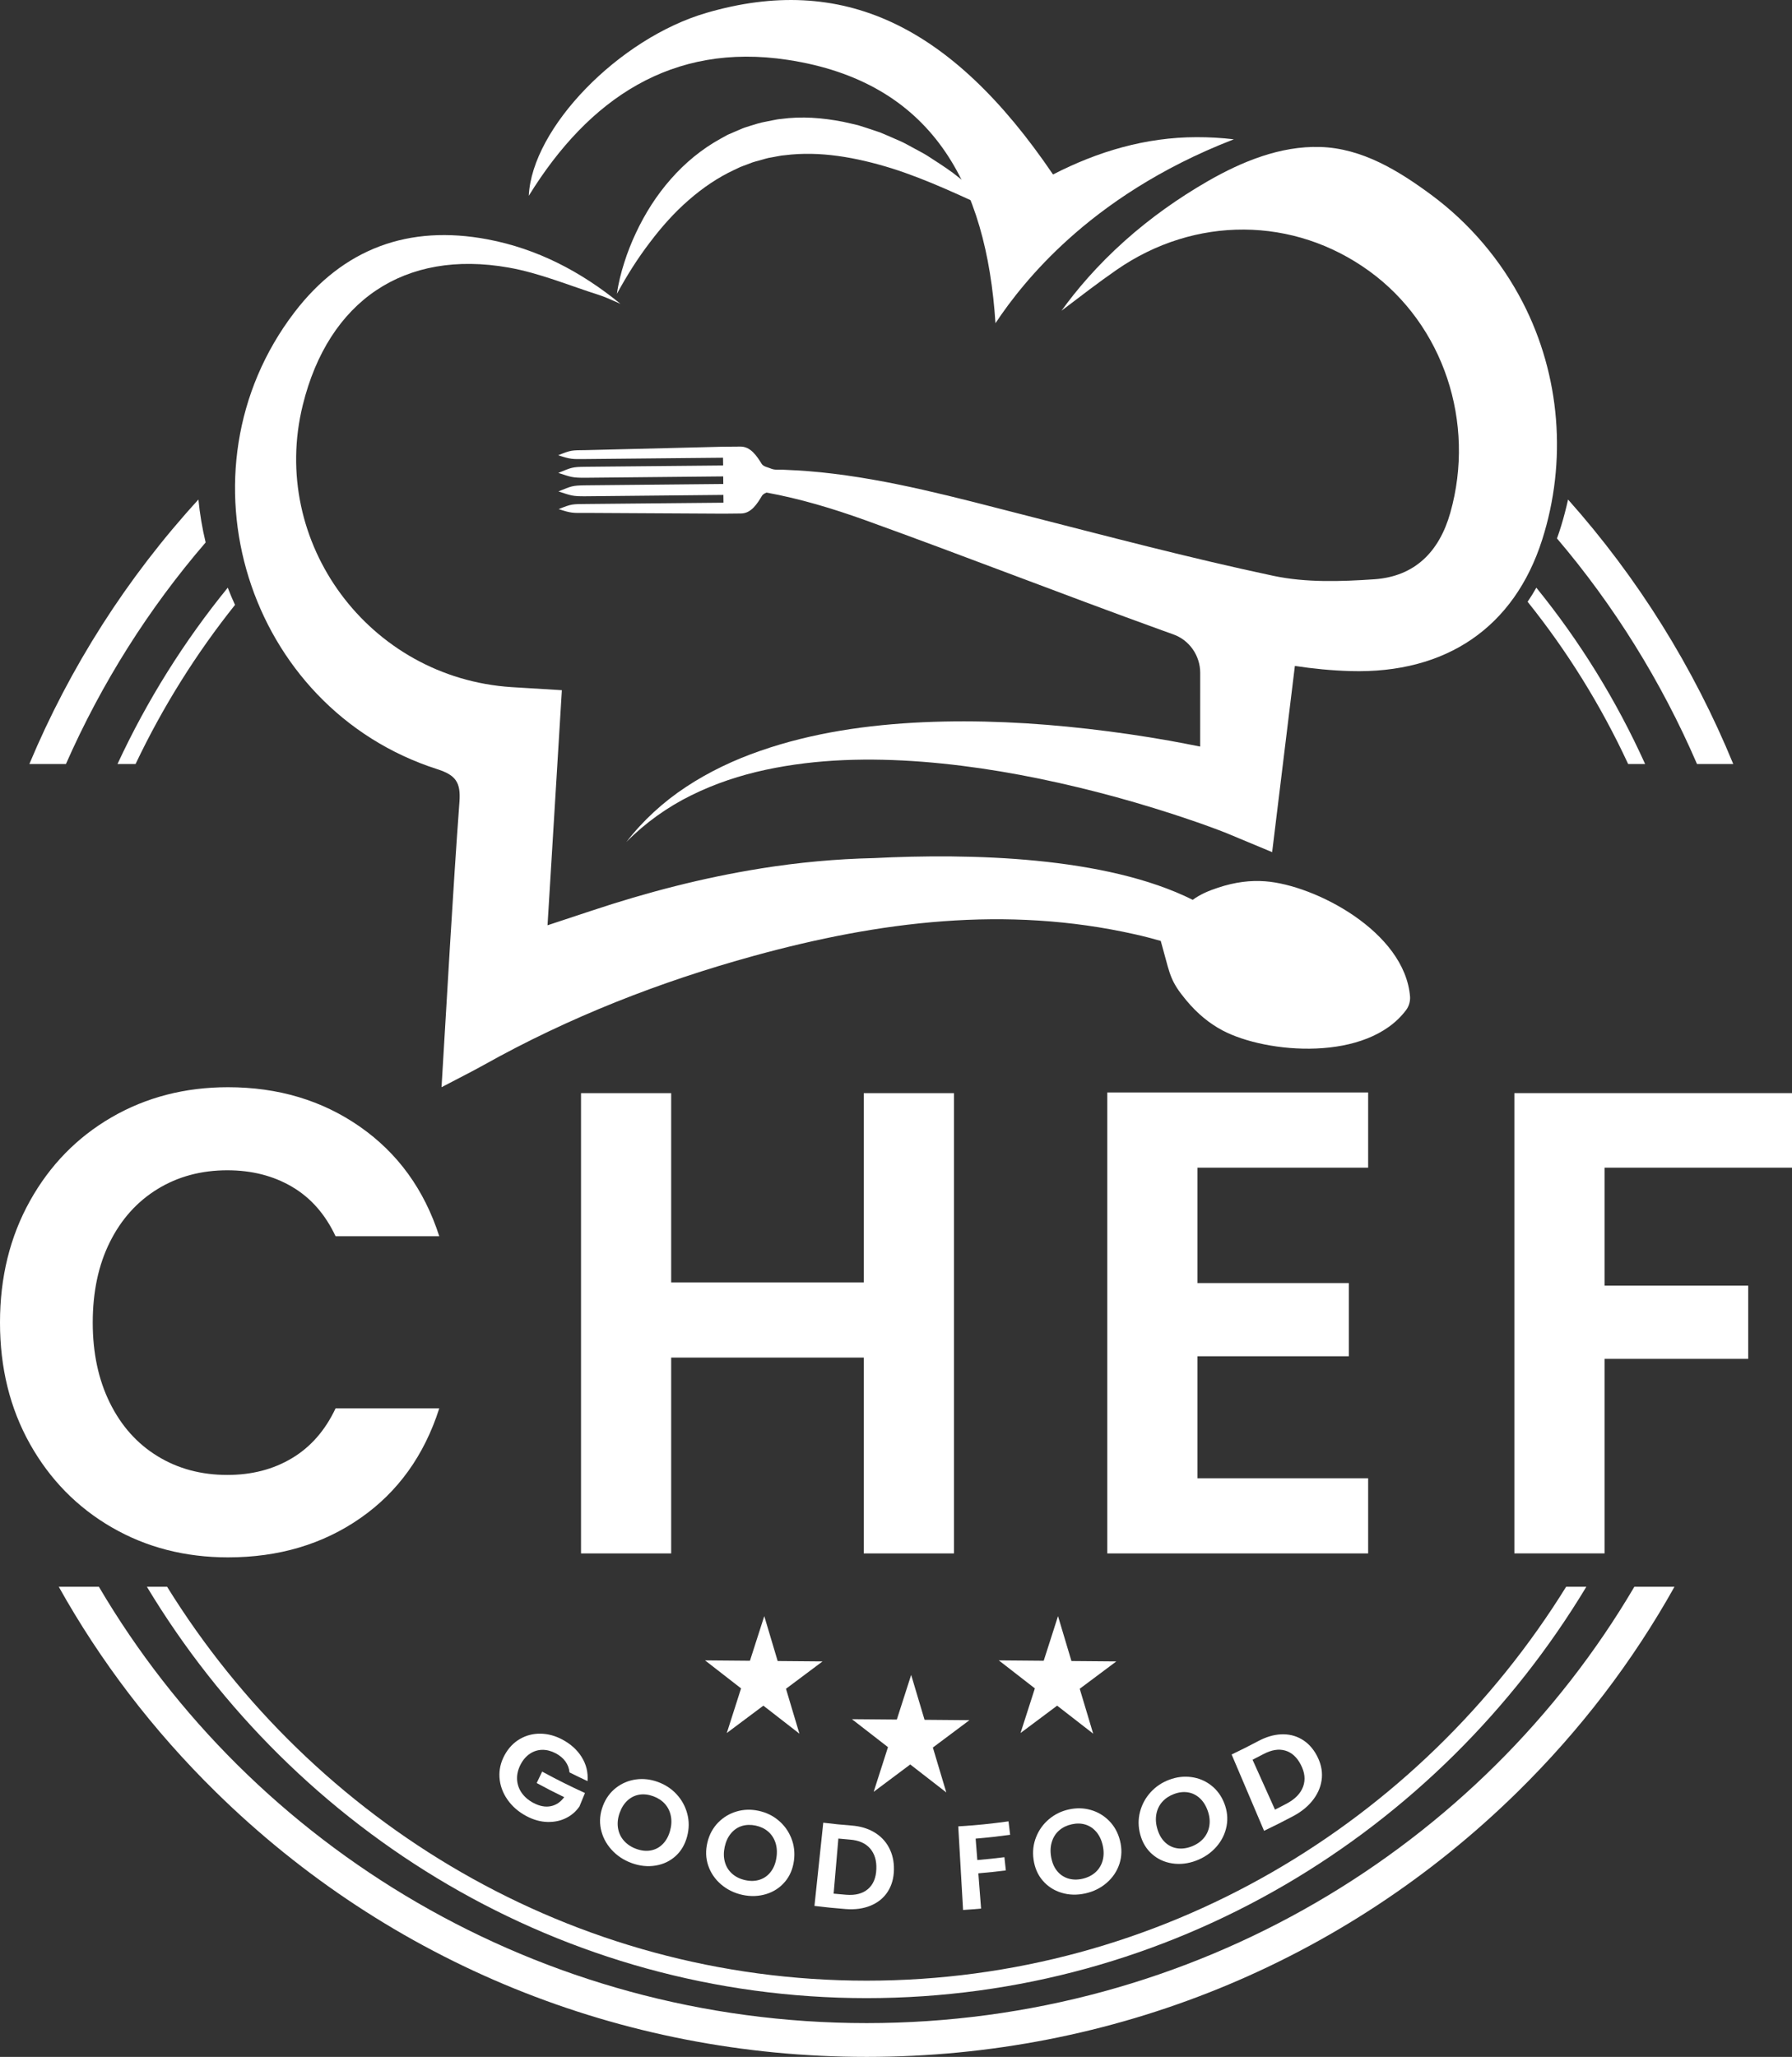 <?xml version="1.0" encoding="UTF-8"?>
<svg width="61px" height="70px" viewBox="0 0 61 70" version="1.1" xmlns="http://www.w3.org/2000/svg" xmlns:xlink="http://www.w3.org/1999/xlink">
    <rect x="0" y="0" width="61" height="70" fill="#333333" stroke="none"/>
    <title>Group</title>
    <g id="home" stroke="none" stroke-width="1" fill="none" fill-rule="evenodd">
        <g id="Group" transform="translate(0, 0)" fill="#FFFFFF">
            <line x1="13.002" y1="63.019" x2="12.998" y2="62.981" id="Path" fill-rule="nonzero"></line>
            <polygon id="Path" fill-rule="nonzero" points="26.016 55 26.472 56.528 28 56.541 26.755 57.472 27.212 59 25.985 58.047 24.74 58.978 25.226 57.459 24 56.506 25.528 56.519"></polygon>
            <polygon id="Path" fill-rule="nonzero" points="31.016 57 31.472 58.528 33 58.541 31.755 59.472 32.212 61 30.985 60.048 29.74 60.979 30.227 59.459 29 58.507 30.528 58.52"></polygon>
            <polygon id="Path" fill-rule="nonzero" points="36.015 55 36.472 56.528 38 56.541 36.754 57.472 37.212 59 35.985 58.047 34.739 58.978 35.227 57.459 34 56.506 35.528 56.519"></polygon>
            <path d="M47.999,33.926 C48.008,34.071 47.959,34.252 47.866,34.371 C46.54,36.15 43.11,35.858 41.618,35.069 C41.18,34.837 40.771,34.511 40.377,34.038 C39.855,33.411 39.83,33.179 39.613,32.389 C39.595,32.325 39.512,32.021 39.512,32.021 C39.221,31.939 38.928,31.861 38.632,31.796 C34.244,30.808 29.935,31.357 25.67,32.527 C22.457,33.41 19.37,34.618 16.454,36.251 C16.046,36.478 15.627,36.686 15.03,37 C15.235,33.625 15.407,30.451 15.64,27.282 C15.688,26.623 15.51,26.377 14.888,26.178 C8.397,24.1 5.879,16.049 10.023,10.629 C11.689,8.45 13.919,7.639 16.599,8.146 C18.281,8.464 19.772,9.237 21.12,10.34 C20.882,10.24 20.65,10.123 20.406,10.044 C19.378,9.718 18.367,9.292 17.314,9.106 C13.764,8.48 11.184,10.235 10.308,13.779 C9.148,18.459 12.559,23.07 17.413,23.384 C17.937,23.418 18.462,23.449 19.126,23.489 C18.966,26.098 18.807,28.701 18.638,31.489 C19.259,31.284 19.693,31.141 20.128,30.996 C22.027,30.364 23.942,29.868 25.878,29.559 C25.884,29.558 25.895,29.554 25.909,29.553 C27.176,29.351 28.453,29.232 29.739,29.203 C33.009,29.037 37.625,29.137 40.601,30.623 C40.862,30.43 41.161,30.309 41.467,30.208 C42.051,30.015 42.57,29.955 43.064,29.992 C44.748,30.114 47.826,31.702 47.999,33.926 Z" id="Path"></path>
            <path d="M18,6.663 C18.108,4.353 21.064,1.308 24.047,0.438 C28.648,-0.905 32.371,0.818 35.845,5.938 C37.371,5.154 38.994,4.671 40.733,4.668 C41.163,4.667 41.586,4.692 42,4.741 C39.449,5.726 37.613,7.016 36.362,8.146 C35.196,9.197 34.396,10.228 33.886,11 C33.578,6.256 31.72,2.784 26.813,2.037 C22.875,1.438 20.039,3.36 18,6.663 Z" id="Path" fill-rule="nonzero"></path>
            <path d="M52.495,18.371 C51.544,21.346 49.233,22.933 45.966,22.838 C45.329,22.819 44.7,22.758 44.078,22.663 L43.528,27.166 L43.304,29 L41.769,28.36 C41.688,28.327 41.577,28.285 41.479,28.247 L41.171,28.133 C40.963,28.056 40.754,27.984 40.544,27.912 C40.124,27.767 39.7,27.631 39.273,27.5 C38.42,27.237 37.557,27 36.687,26.792 C34.947,26.374 33.178,26.063 31.395,25.924 C29.616,25.788 27.813,25.822 26.063,26.198 C25.189,26.385 24.334,26.668 23.527,27.068 C22.719,27.466 21.971,27.999 21.324,28.651 C21.887,27.925 22.579,27.289 23.36,26.776 C24.139,26.262 24.995,25.858 25.882,25.551 C27.659,24.933 29.543,24.666 31.415,24.579 C33.291,24.495 35.169,24.591 37.033,24.804 C37.965,24.91 38.893,25.045 39.819,25.209 C40.164,25.272 40.509,25.339 40.854,25.407 L40.855,22.896 C40.854,22.307 40.484,21.779 39.93,21.586 C39.802,21.541 39.673,21.495 39.546,21.448 C36.173,20.229 32.834,18.921 29.459,17.705 C28.354,17.308 27.234,16.971 26.091,16.763 C26.016,16.794 25.963,16.831 25.937,16.874 C25.774,17.148 25.569,17.472 25.224,17.475 L24.631,17.481 L19.947,17.455 C19.489,17.459 19.449,17.467 19.017,17.326 C19.467,17.146 19.47,17.158 19.958,17.152 L24.627,17.108 L24.624,16.843 L19.941,16.889 C19.483,16.893 19.444,16.866 19.01,16.724 C19.461,16.544 19.463,16.521 19.952,16.516 L24.621,16.471 L24.618,16.213 L19.936,16.259 C19.478,16.262 19.438,16.235 19.005,16.094 C19.455,15.914 19.458,15.889 19.947,15.885 L24.616,15.841 L24.612,15.577 L19.93,15.622 C19.472,15.626 19.432,15.634 19,15.493 C19.45,15.313 19.453,15.325 19.941,15.319 L24.609,15.203 L25.202,15.198 C25.549,15.195 25.759,15.513 25.928,15.786 C25.987,15.881 26.139,15.902 26.235,15.944 C26.374,16.003 26.502,15.98 26.649,15.985 C26.799,15.991 26.947,15.998 27.095,16.007 C27.381,16.023 27.666,16.045 27.95,16.074 C29.114,16.194 30.267,16.409 31.409,16.667 C32.548,16.924 33.677,17.222 34.809,17.512 C37.648,18.237 40.484,18.989 43.349,19.597 C44.454,19.831 45.642,19.792 46.78,19.714 C48.151,19.62 48.992,18.788 49.37,17.446 C50.235,14.376 49.138,11.061 46.614,9.229 C44.041,7.361 40.676,7.336 38.009,9.184 C37.395,9.609 36.804,10.066 36.134,10.574 C36.631,9.884 37.336,9.045 38.296,8.188 C39.162,7.416 40.113,6.741 41.118,6.163 C42.276,5.498 43.581,4.962 44.939,5.002 C46.367,5.044 47.608,5.809 48.727,6.636 C50.025,7.597 51.097,8.86 51.838,10.298 C53.118,12.782 53.346,15.708 52.495,18.371 Z" id="Path" fill-rule="nonzero"></path>
            <path d="M21,10 C21.049,9.641 21.139,9.287 21.249,8.941 C21.358,8.594 21.492,8.256 21.647,7.926 C21.956,7.267 22.35,6.644 22.835,6.095 C23.317,5.545 23.89,5.071 24.53,4.719 L24.77,4.587 C24.852,4.549 24.937,4.515 25.02,4.479 L25.271,4.372 C25.355,4.337 25.443,4.315 25.529,4.285 C25.701,4.232 25.874,4.174 26.051,4.144 L26.316,4.091 C26.404,4.073 26.493,4.055 26.582,4.049 C27.294,3.95 28.009,4.01 28.696,4.144 C28.867,4.183 29.039,4.219 29.208,4.261 C29.375,4.312 29.541,4.367 29.706,4.422 L29.953,4.505 L30.193,4.606 L30.67,4.814 C30.827,4.886 30.977,4.975 31.13,5.056 C31.281,5.14 31.436,5.215 31.582,5.309 C31.872,5.499 32.165,5.681 32.442,5.887 C32.714,6.101 32.989,6.307 33.249,6.537 C33.506,6.77 33.757,7.01 34,7.257 C32.772,6.689 31.581,6.118 30.36,5.731 C29.143,5.354 27.906,5.131 26.714,5.283 C26.639,5.286 26.566,5.3 26.492,5.314 L26.272,5.355 C26.122,5.374 25.981,5.426 25.837,5.464 C25.765,5.485 25.691,5.499 25.62,5.525 L25.409,5.605 C25.339,5.632 25.267,5.656 25.198,5.685 C25.13,5.719 25.061,5.75 24.992,5.782 C24.443,6.038 23.925,6.388 23.444,6.809 C22.961,7.227 22.521,7.72 22.116,8.258 C21.707,8.793 21.338,9.376 21,10 Z" id="Path" fill-rule="nonzero"></path>
            <g transform="translate(0, 37)" fill-rule="nonzero" id="Path">
                <path d="M1.019,3.871 C1.698,2.652 2.627,1.702 3.803,1.021 C4.98,0.341 6.299,0 7.761,0 C9.471,0 10.97,0.449 12.256,1.347 C13.543,2.245 14.442,3.486 14.953,5.072 L11.423,5.072 C11.072,4.324 10.579,3.763 9.942,3.389 C9.307,3.015 8.572,2.827 7.739,2.827 C6.847,2.827 6.054,3.041 5.36,3.467 C4.665,3.894 4.125,4.496 3.738,5.274 C3.35,6.052 3.157,6.965 3.157,8.011 C3.157,9.044 3.35,9.952 3.738,10.738 C4.125,11.524 4.666,12.13 5.36,12.555 C6.054,12.982 6.848,13.195 7.739,13.195 C8.572,13.195 9.307,13.005 9.942,12.623 C10.578,12.242 11.071,11.677 11.423,10.929 L14.953,10.929 C14.441,12.53 13.546,13.775 12.267,14.665 C10.988,15.555 9.486,16 7.762,16 C6.3,16 4.98,15.66 3.804,14.979 C2.627,14.298 1.699,13.351 1.019,12.14 C0.34,10.928 0,9.552 0,8.011 C-0.001,6.471 0.339,5.091 1.019,3.871 Z"></path>
                <polygon points="32.473 0.202 32.473 15.866 29.403 15.866 29.403 9.201 22.847 9.201 22.847 15.866 19.778 15.866 19.778 0.202 22.847 0.202 22.847 6.643 29.403 6.643 29.403 0.202"></polygon>
                <polygon points="40.761 2.738 40.761 6.665 45.914 6.665 45.914 9.156 40.761 9.156 40.761 13.308 46.572 13.308 46.572 15.866 37.692 15.866 37.692 0.179 46.572 0.179 46.572 2.738 40.761 2.738"></polygon>
                <polygon points="61 0.202 61 2.738 54.619 2.738 54.619 6.754 59.509 6.754 59.509 9.245 54.619 9.245 54.619 15.865 51.55 15.865 51.55 0.201 61 0.201"></polygon>
            </g>
            <path d="M6.754,17 C4.312,19.669 2.377,22.712 1,26 L2.245,26 C3.461,23.238 5.072,20.698 7,18.461 C6.883,17.975 6.802,17.487 6.754,17 Z" id="Path" fill-rule="nonzero"></path>
            <path d="M53.377,17 C53.31,17.301 53.234,17.599 53.143,17.894 C53.099,18.041 53.051,18.183 53,18.324 C54.935,20.598 56.55,23.184 57.766,26 L59,26 C57.651,22.715 55.759,19.675 53.377,17 Z" id="Path" fill-rule="nonzero"></path>
            <path d="M55.634,54 C50.417,62.869 40.656,68.85 29.5,68.85 C18.344,68.85 8.583,62.87 3.366,54 L2,54 C3.415,56.534 5.206,58.884 7.346,60.985 C13.263,66.798 21.131,70 29.5,70 C37.869,70 45.737,66.798 51.654,60.985 C53.794,58.884 55.584,56.534 57,54 L55.634,54 Z" id="Path" fill-rule="nonzero"></path>
            <path d="M7.753,20 C6.271,21.819 5.006,23.832 4,26 L4.615,26 C5.54,24.055 6.679,22.24 8,20.586 C7.912,20.395 7.829,20.2 7.753,20 Z" id="Path" fill-rule="nonzero"></path>
            <path d="M52.297,20 C52.204,20.166 52.105,20.326 52,20.479 C53.344,22.153 54.497,24.006 55.422,26 L56,26 C55.016,23.824 53.767,21.808 52.297,20 Z" id="Path" fill-rule="nonzero"></path>
            <path d="M53.312,54 C48.324,62.049 39.514,67.406 29.5,67.406 C19.486,67.406 10.676,62.049 5.688,54 L5,54 C10.055,62.391 19.146,68 29.5,68 C39.854,68 48.945,62.391 54,54 L53.312,54 Z" id="Path" fill-rule="nonzero"></path>
            <g transform="translate(17, 59)" fill-rule="nonzero">
                <path d="M2.386,1.318 C2.373,1.179 2.326,1.056 2.247,0.945 C2.167,0.835 2.058,0.744 1.92,0.67 C1.766,0.589 1.614,0.549 1.462,0.55 C1.31,0.552 1.169,0.596 1.039,0.682 C0.909,0.769 0.802,0.892 0.718,1.056 C0.633,1.223 0.593,1.389 0.601,1.555 C0.609,1.72 0.66,1.872 0.756,2.011 C0.851,2.149 0.985,2.265 1.156,2.356 C1.368,2.468 1.566,2.505 1.748,2.468 C1.93,2.431 2.081,2.329 2.205,2.161 C1.828,1.977 1.641,1.881 1.269,1.68 C1.344,1.525 1.381,1.447 1.455,1.291 C2.032,1.602 2.324,1.747 2.912,2.02 C2.837,2.203 2.8,2.294 2.725,2.476 C2.613,2.641 2.464,2.773 2.276,2.868 C2.089,2.964 1.876,3.01 1.639,3.005 C1.403,3 1.162,2.934 0.92,2.806 C0.648,2.662 0.431,2.471 0.271,2.24 C0.11,2.008 0.022,1.759 0.003,1.495 C-0.015,1.231 0.043,0.978 0.174,0.735 C0.305,0.491 0.48,0.308 0.696,0.182 C0.912,0.057 1.146,-0.003 1.398,0 C1.65,0.004 1.897,0.07 2.14,0.199 C2.427,0.352 2.646,0.549 2.801,0.797 C2.955,1.044 3.023,1.317 3,1.615 C2.754,1.5 2.631,1.44 2.386,1.318 Z" id="Path"></path>
                <path d="M3.81,3.941 C3.624,3.734 3.506,3.498 3.452,3.237 C3.4,2.976 3.425,2.716 3.524,2.456 C3.622,2.198 3.773,1.995 3.973,1.84 C4.174,1.686 4.398,1.593 4.647,1.558 C4.897,1.524 5.143,1.552 5.393,1.643 C5.645,1.734 5.856,1.873 6.031,2.062 C6.206,2.251 6.327,2.471 6.394,2.722 C6.461,2.973 6.461,3.233 6.389,3.5 C6.317,3.77 6.188,3.992 5.998,4.165 C5.808,4.337 5.58,4.446 5.315,4.489 C5.049,4.533 4.777,4.504 4.502,4.404 C4.228,4.304 3.995,4.149 3.81,3.941 Z M5.152,3.974 C5.307,3.946 5.442,3.875 5.556,3.761 C5.67,3.648 5.753,3.5 5.806,3.317 C5.858,3.135 5.868,2.964 5.836,2.804 C5.805,2.644 5.738,2.507 5.635,2.391 C5.532,2.276 5.399,2.189 5.236,2.129 C5.073,2.07 4.917,2.052 4.768,2.075 C4.618,2.099 4.484,2.163 4.367,2.268 C4.249,2.374 4.158,2.515 4.094,2.693 C4.03,2.871 4.011,3.042 4.036,3.206 C4.061,3.37 4.127,3.515 4.235,3.639 C4.343,3.763 4.484,3.858 4.658,3.921 C4.832,3.985 4.997,4.002 5.152,3.974 Z" id="Shape"></path>
                <path d="M7.544,5.129 C7.336,4.95 7.19,4.734 7.106,4.483 C7.022,4.233 7.016,3.971 7.081,3.699 C7.146,3.43 7.269,3.206 7.447,3.024 C7.625,2.843 7.834,2.718 8.074,2.648 C8.315,2.577 8.561,2.57 8.817,2.624 C9.076,2.679 9.301,2.786 9.496,2.949 C9.691,3.111 9.837,3.311 9.934,3.551 C10.031,3.791 10.063,4.048 10.026,4.323 C9.988,4.601 9.889,4.84 9.723,5.037 C9.557,5.235 9.346,5.376 9.09,5.456 C8.835,5.536 8.563,5.548 8.28,5.488 C7.998,5.428 7.752,5.307 7.544,5.129 Z M8.867,4.968 C9.016,4.918 9.14,4.829 9.238,4.7 C9.337,4.571 9.4,4.413 9.429,4.224 C9.459,4.036 9.447,3.865 9.397,3.711 C9.346,3.557 9.263,3.43 9.147,3.331 C9.031,3.231 8.89,3.164 8.723,3.128 C8.555,3.093 8.4,3.097 8.255,3.141 C8.111,3.186 7.988,3.269 7.885,3.391 C7.782,3.512 7.71,3.666 7.669,3.851 C7.629,4.037 7.63,4.209 7.675,4.368 C7.719,4.527 7.802,4.66 7.924,4.768 C8.045,4.875 8.196,4.948 8.374,4.986 C8.554,5.025 8.719,5.018 8.867,4.968 Z" id="Shape"></path>
                <path d="M12.754,3.352 C12.972,3.48 13.14,3.652 13.258,3.872 C13.376,4.092 13.435,4.344 13.43,4.63 C13.424,4.917 13.355,5.164 13.22,5.375 C13.085,5.585 12.893,5.744 12.645,5.849 C12.398,5.953 12.111,5.994 11.79,5.969 C11.363,5.935 11.149,5.913 10.724,5.862 C10.844,4.73 10.904,4.163 11.024,3.03 C11.411,3.077 11.605,3.096 11.992,3.127 C12.284,3.15 12.537,3.224 12.754,3.352 Z M12.547,5.287 C12.726,5.134 12.819,4.907 12.831,4.611 C12.843,4.314 12.769,4.079 12.614,3.903 C12.459,3.727 12.235,3.63 11.938,3.606 C11.777,3.592 11.698,3.585 11.538,3.57 C11.473,4.32 11.441,4.695 11.377,5.444 C11.547,5.461 11.632,5.469 11.803,5.482 C12.119,5.508 12.369,5.441 12.547,5.287 Z" id="Shape"></path>
                <path d="M17.33,2.984 C17.352,3.167 17.363,3.259 17.385,3.442 C16.916,3.505 16.682,3.531 16.211,3.572 C16.234,3.863 16.245,4.009 16.268,4.301 C16.637,4.269 16.822,4.249 17.19,4.204 C17.21,4.384 17.22,4.474 17.239,4.654 C16.866,4.7 16.678,4.72 16.303,4.753 C16.34,5.233 16.358,5.473 16.396,5.953 C16.151,5.975 16.029,5.984 15.783,6 C15.717,4.862 15.684,4.293 15.619,3.155 C16.305,3.11 16.647,3.076 17.33,2.984 Z" id="Path"></path>
                <path d="M19.131,5.413 C18.875,5.335 18.662,5.196 18.494,5 C18.325,4.804 18.223,4.565 18.183,4.288 C18.143,4.014 18.174,3.756 18.271,3.516 C18.367,3.275 18.513,3.074 18.709,2.909 C18.904,2.745 19.128,2.635 19.384,2.579 C19.642,2.522 19.889,2.527 20.129,2.596 C20.369,2.664 20.578,2.788 20.756,2.968 C20.934,3.148 21.058,3.372 21.125,3.64 C21.193,3.911 21.188,4.172 21.108,4.423 C21.027,4.674 20.884,4.891 20.677,5.072 C20.471,5.252 20.225,5.375 19.942,5.437 C19.66,5.499 19.388,5.492 19.131,5.413 Z M20.291,4.717 C20.41,4.609 20.491,4.475 20.535,4.316 C20.578,4.156 20.578,3.984 20.536,3.799 C20.494,3.614 20.42,3.461 20.317,3.34 C20.213,3.22 20.091,3.138 19.947,3.094 C19.804,3.05 19.648,3.047 19.482,3.084 C19.314,3.121 19.173,3.19 19.057,3.29 C18.94,3.391 18.857,3.518 18.808,3.673 C18.758,3.828 18.748,3.999 18.779,4.186 C18.81,4.374 18.874,4.532 18.973,4.66 C19.072,4.787 19.198,4.876 19.349,4.925 C19.5,4.973 19.665,4.979 19.844,4.939 C20.022,4.899 20.171,4.824 20.291,4.717 Z" id="Shape"></path>
                <path d="M22.902,4.415 C22.636,4.374 22.406,4.267 22.213,4.096 C22.021,3.926 21.889,3.705 21.815,3.436 C21.742,3.169 21.741,2.91 21.807,2.657 C21.874,2.404 21.994,2.184 22.169,1.992 C22.343,1.801 22.553,1.661 22.801,1.568 C23.052,1.474 23.3,1.444 23.548,1.477 C23.797,1.509 24.021,1.601 24.221,1.754 C24.421,1.907 24.573,2.11 24.674,2.367 C24.775,2.626 24.802,2.885 24.753,3.146 C24.703,3.407 24.587,3.644 24.403,3.853 C24.219,4.061 23.988,4.219 23.714,4.322 C23.44,4.425 23.168,4.456 22.902,4.415 Z M23.974,3.556 C24.08,3.432 24.144,3.287 24.168,3.123 C24.192,2.959 24.171,2.788 24.106,2.61 C24.041,2.432 23.948,2.291 23.83,2.186 C23.712,2.082 23.578,2.018 23.429,1.996 C23.281,1.974 23.126,1.992 22.963,2.054 C22.8,2.115 22.668,2.203 22.564,2.32 C22.46,2.437 22.393,2.575 22.363,2.735 C22.333,2.896 22.344,3.067 22.398,3.248 C22.452,3.43 22.536,3.578 22.651,3.69 C22.766,3.802 22.902,3.872 23.059,3.899 C23.215,3.925 23.381,3.906 23.555,3.841 C23.728,3.776 23.868,3.68 23.974,3.556 Z" id="Shape"></path>
                <path d="M26.606,0.023 C26.861,0.011 27.093,0.065 27.305,0.187 C27.516,0.309 27.69,0.493 27.823,0.741 C27.956,0.99 28.016,1.241 27.997,1.498 C27.977,1.754 27.885,1.999 27.716,2.227 C27.548,2.456 27.314,2.651 27.019,2.807 C26.625,3.015 26.428,3.115 26.029,3.306 C25.587,2.267 25.367,1.747 24.925,0.709 C25.287,0.535 25.467,0.444 25.825,0.256 C26.093,0.113 26.351,0.035 26.606,0.023 Z M27.359,1.8 C27.443,1.568 27.416,1.321 27.282,1.061 C27.149,0.8 26.97,0.639 26.748,0.575 C26.526,0.51 26.281,0.552 26.007,0.696 C25.86,0.774 25.786,0.812 25.637,0.887 C25.943,1.567 26.095,1.907 26.401,2.586 C26.559,2.505 26.637,2.465 26.795,2.382 C27.086,2.228 27.275,2.032 27.359,1.8 Z" id="Shape"></path>
            </g>
        </g>
    </g>
</svg>